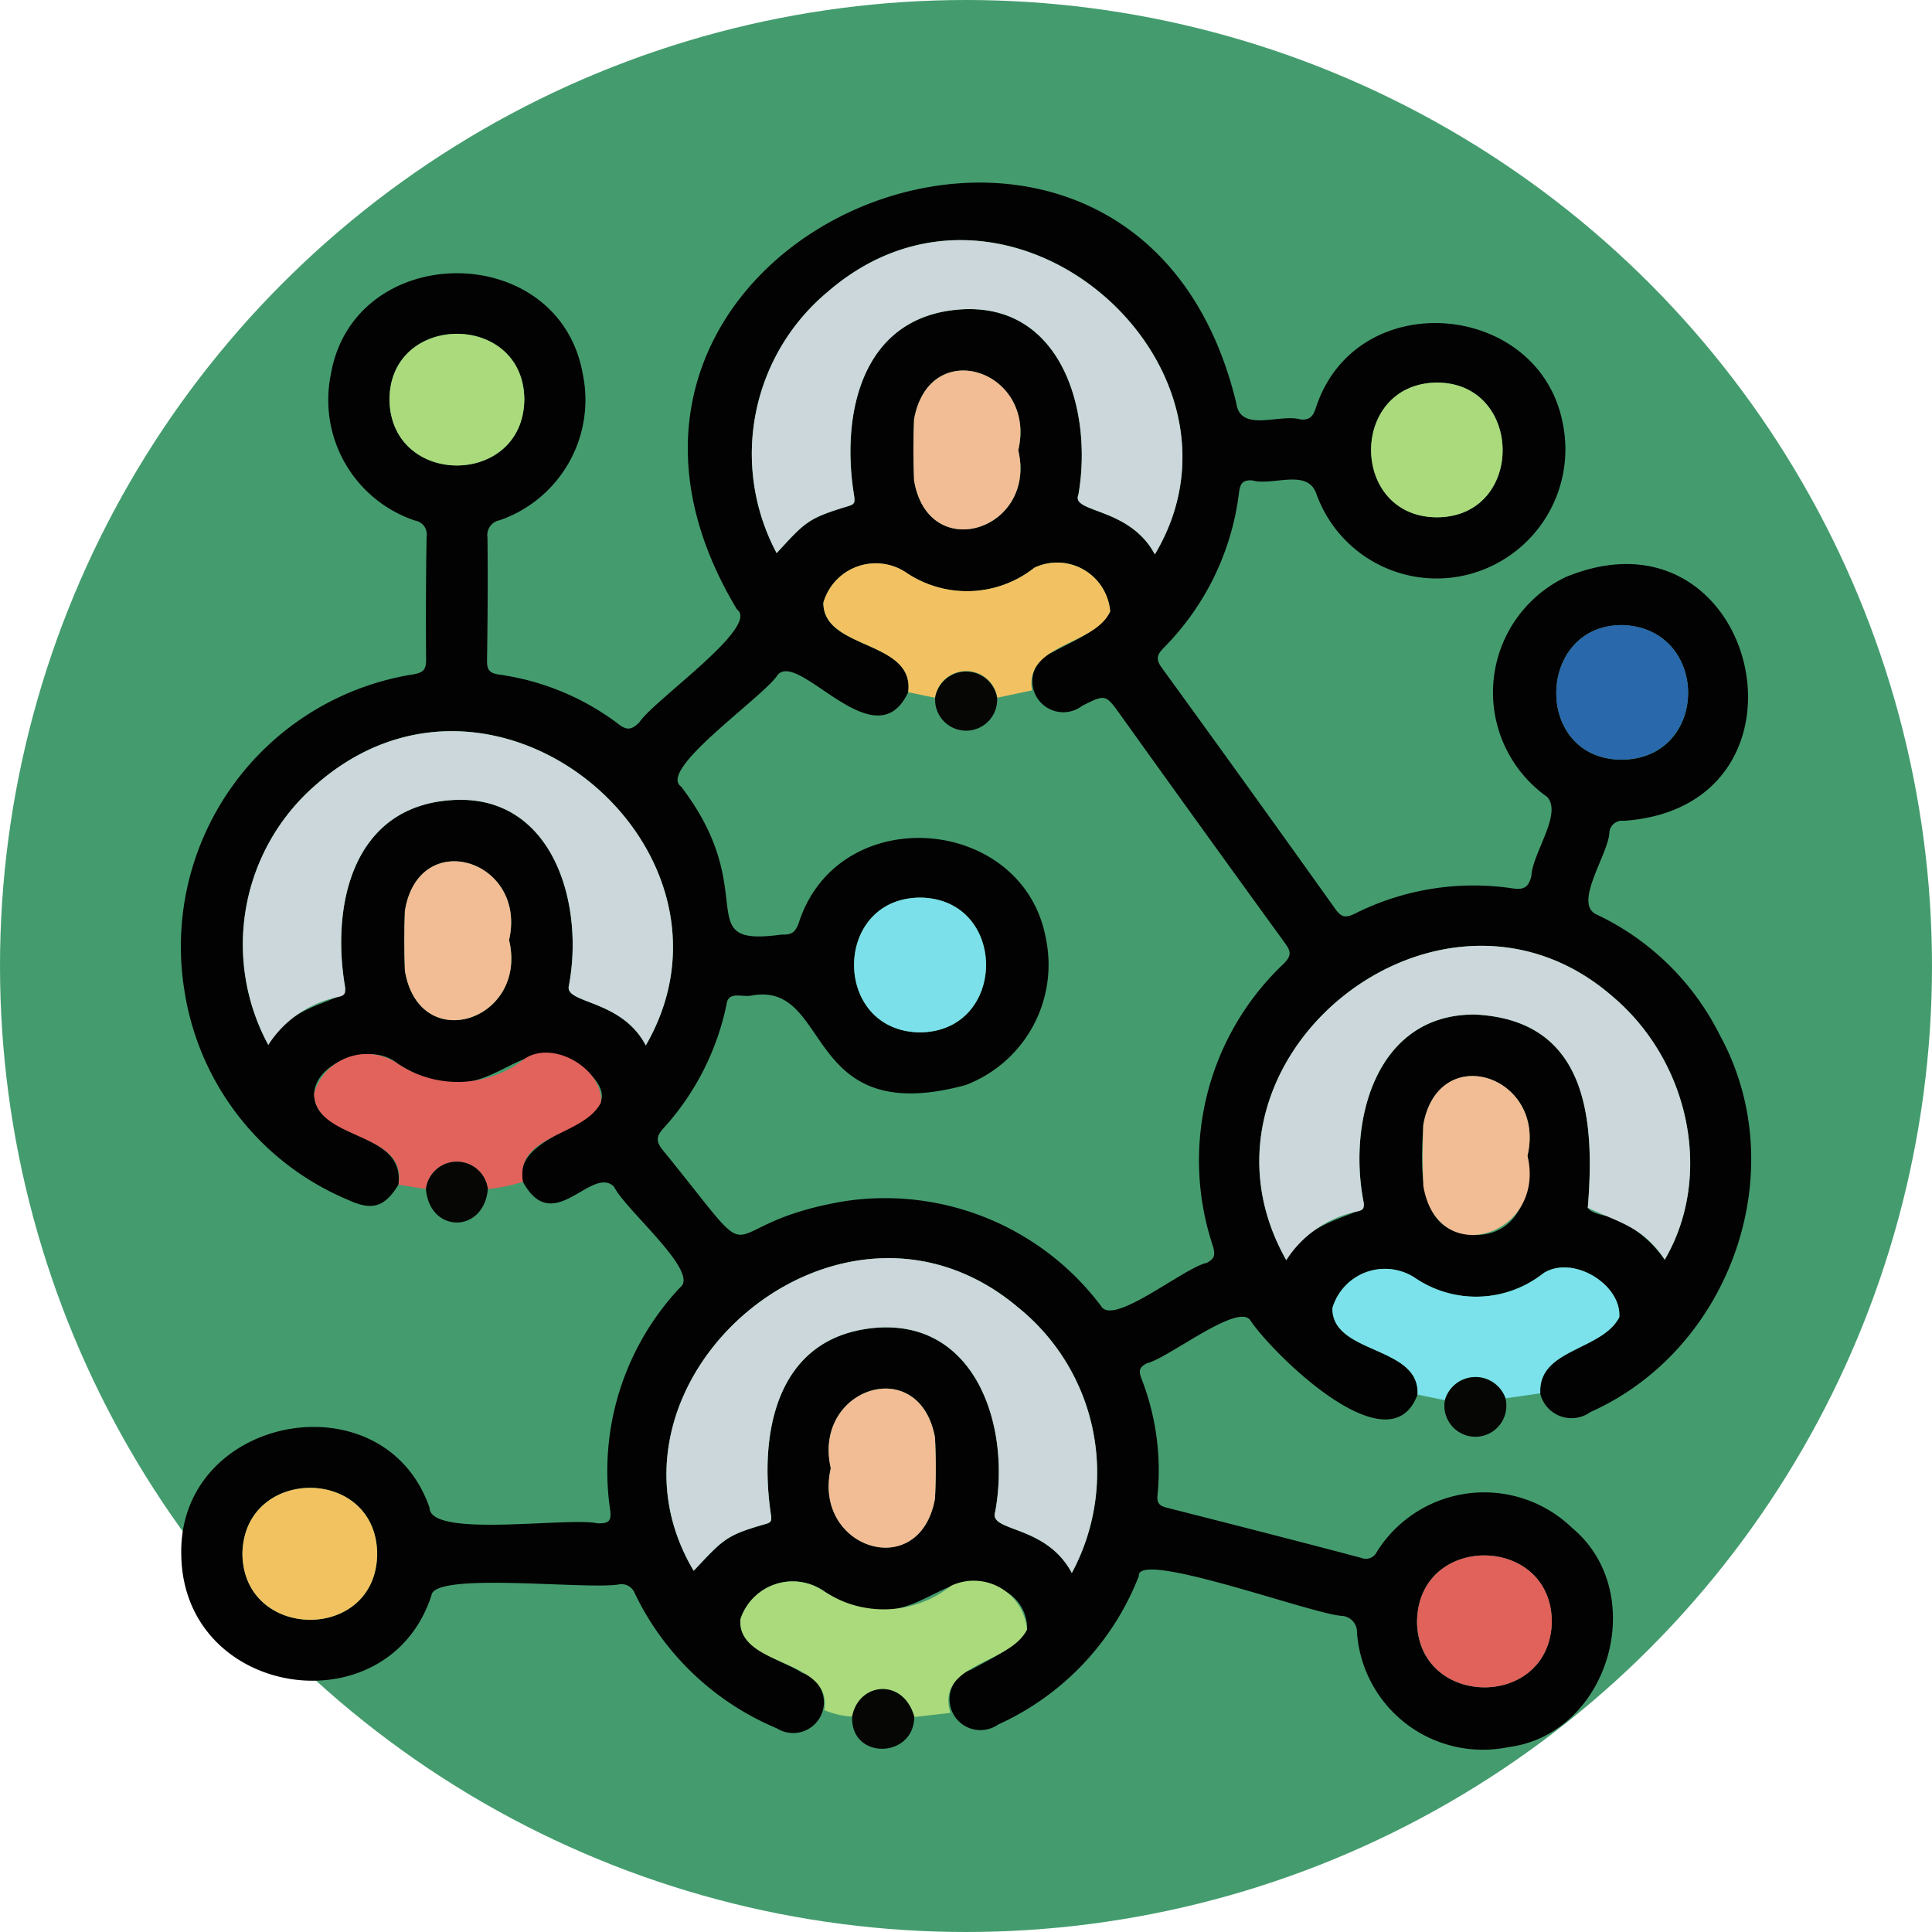<svg xmlns="http://www.w3.org/2000/svg" width="102" height="102" viewBox="0 0 102 102">
  <g id="Grupo_974512" data-name="Grupo 974512" transform="translate(-750 -11599.627)">
    <circle id="Elipse_7776" data-name="Elipse 7776" cx="51" cy="51" r="51" transform="translate(750 11599.627)" fill="#449c6e"/>
    <g id="Grupo_982376" data-name="Grupo 982376" transform="translate(729.929 11071.291)">
      <path id="Trazado_641395" data-name="Trazado 641395" d="M94.908,601.966c-1.447,3.919-7.515-2.027-8.8-3.88-.555-1.083-4.375,1.973-5.471,2.218-.406.2-.463.395-.312.792a13.294,13.294,0,0,1,.856,6.187c-.045.43.129.56.5.654,3.417.869,6.834,1.739,10.242,2.642a.64.64,0,0,0,.841-.319,6.685,6.685,0,0,1,10.314-1.252c4.118,3.437,1.953,10.9-3.386,11.57a6.66,6.66,0,0,1-7.978-6.047.854.854,0,0,0-.78-.884c-1.5-.057-10.88-3.537-10.739-2.1a14.3,14.3,0,0,1-7.43,7.837,1.631,1.631,0,1,1-1.43-2.891c1.018-.581,2.359-1.142,2.96-2.127a2.215,2.215,0,0,0-1.212-2.049c-3.258-2.072-4.688,3.141-9.509.022a2.9,2.9,0,0,0-4.4,1.468c-.233,1.586,2.174,2.141,3.254,2.852a1.623,1.623,0,1,1-1.345,2.924,14.531,14.531,0,0,1-7.5-7.132.75.75,0,0,0-.806-.471c-1.644.311-9.8-.683-9.927.583-2.281,7.029-13.075,5.461-13.208-2.11-.2-7.42,10.7-9.469,13.106-2.516.022,1.623,7.3.477,8.881.824.548.005.736-.086.657-.693A14.14,14.14,0,0,1,55.984,596.3c1.06-.8-2.965-4.159-3.493-5.312-1.19-1.16-3.211,2.7-4.813-.26-.747-3.049,7.146-2.944,2.917-6.247-3.362-2.069-4.63,3.139-9.523.016-1.69-1.454-5.535.483-4.1,2.543,1.306,1.475,4.425,1.419,4.135,3.844-.727,1.184-1.387,1.383-2.625.814a14.338,14.338,0,0,1-8.666-11.012,14.545,14.545,0,0,1,12.066-16.746c.561-.09.689-.274.685-.8q-.029-3.237.027-6.476a.738.738,0,0,0-.607-.843,6.712,6.712,0,0,1-4.458-7.672c1.183-7.136,12.042-7.21,13.311-.063a6.727,6.727,0,0,1-4.391,7.717.794.794,0,0,0-.641.908c.023,2.158.01,4.317-.024,6.476-.008.495.105.685.636.763a13.547,13.547,0,0,1,6.338,2.639c.45.343.7.242,1.067-.117.755-1.167,6.393-5.058,5.156-5.96-11.959-19.863,20.948-33.3,26.358-10.9.214,1.6,2.307.54,3.406.872.476.031.641-.166.784-.577,2.091-6.553,11.839-5.708,13.056.817a6.827,6.827,0,0,1-4.908,7.919,6.743,6.743,0,0,1-8.094-4.194c-.45-1.425-2.307-.434-3.409-.752-.507-.029-.63.182-.688.635a14.039,14.039,0,0,1-3.977,8.207c-.365.375-.425.606-.1,1.054q4.608,6.347,9.161,12.734c.311.435.537.487,1.027.247a13.946,13.946,0,0,1,8.324-1.337c.585.086.845-.035,1-.65.041-1.185,1.659-3.309.826-4.183a6.749,6.749,0,0,1,1.01-11.612c10.152-4.154,13.9,12.125,3.047,12.879a.675.675,0,0,0-.765.6c-.027,1.131-1.94,3.774-.677,4.346a13.9,13.9,0,0,1,6.518,6.391c3.91,7.15.549,16.584-6.845,19.879a1.7,1.7,0,0,1-2.649-.986c-.131-2.355,3.248-2.245,4.169-4.018.128-1.719-2.437-3.309-4-2.328a5.727,5.727,0,0,1-6.729.287,2.891,2.891,0,0,0-4.416,1.56C90.388,599.856,95.061,599.366,94.908,601.966Zm-26.89-37.084c-1.714,3.674-5.729-2.185-6.879-.927-.727,1.157-6.374,5.015-5.112,5.905,4.345,5.668.37,8.5,5.324,7.815.513.028.725-.13.9-.641,2.107-6.473,11.908-5.669,13.052.922a6.8,6.8,0,0,1-4.251,7.666c-8.692,2.353-7-5.529-11.32-4.723-.493.1-1.217-.265-1.306.475a13.884,13.884,0,0,1-3.335,6.538c-.435.471-.349.763.018,1.2,5.711,7.026,2.077,3.855,9.647,2.627a14.264,14.264,0,0,1,13.462,5.572c.655,1.029,4.366-2.046,5.556-2.3.445-.224.46-.447.334-.882A14.293,14.293,0,0,1,87.859,579.2c.391-.4.376-.626.068-1.05q-4.37-6.019-8.7-12.068c-.789-1.1-.788-1.1-2.018-.486a1.634,1.634,0,1,1-1.565-2.825c1.038-.588,2.453-1.1,3.035-2.149a2.8,2.8,0,0,0-4-2.311,5.734,5.734,0,0,1-6.73.285,2.879,2.879,0,0,0-4.408,1.558C63.52,562.664,68.372,562.111,68.019,564.881Zm8.64,46.5a11.188,11.188,0,0,0-2.814-14c-9.439-8-23.065,3.961-17.15,13.887,1.58-1.681,1.694-1.872,3.824-2.479.29-.083.289-.193.259-.45-.638-4.21.194-9.368,5.413-9.891,5.42-.517,7.261,5.235,6.419,9.712C72.277,609.249,75.28,608.79,76.658,611.381Zm11.322-16.514c1.238-2.372,4.243-2.266,4.085-3.043-.85-4.314.654-9.974,5.893-9.924,5.926.3,6.325,5.524,5.94,10.2.227.352.947.384,1.447.564a6.447,6.447,0,0,1,2.615,2.179c2.566-4.367,1.353-10.413-2.735-13.881C96.083,572.968,82.024,584.336,87.981,594.868Zm-26.906-37.33c1.531-1.657,1.638-1.835,3.812-2.49.329-.1.314-.228.281-.511-.71-4.275.34-9.509,5.625-9.866,5.34-.347,6.983,5.388,6.211,9.79-.38.981,2.681.613,4.037,3.144,5.968-9.986-7.732-22.084-17.248-13.882A11.134,11.134,0,0,0,61.075,557.538Zm-6.91,25.992c5.949-10.285-7.894-22.094-17.388-13.786a11.141,11.141,0,0,0-2.54,13.76c1.188-2.346,4.3-2.226,4.049-3.079-.726-4.272.376-9.518,5.647-9.848,5.3-.344,7.011,5.418,6.17,9.813C49.915,581.355,52.867,581.062,54.164,583.53Zm9.769,22.321c-.981,4.241,4.7,6.073,5.5,1.6a31.092,31.092,0,0,0,0-3.23C68.612,599.753,62.953,601.614,63.934,605.851Zm4.747-30.126c-4.676,0-4.7,7.07-.028,7.115C73.27,582.786,73.3,575.81,68.681,575.725Zm26.2,38.157c-.018,4.648,6.991,4.747,7.116.11C102.017,609.349,95.008,609.243,94.885,613.882ZM46.947,577.964c.972-4.243-4.777-6.022-5.5-1.534-.04,1.049-.04,2.1,0,3.15C42.2,584.108,47.964,582.232,46.947,577.964Zm-6.964,32.43c-.013-4.662-7.018-4.673-7.114-.045C32.895,614.971,39.92,615.056,39.984,610.393Zm33.847-58.282c.991-4.222-4.685-6.118-5.5-1.643-.048,1.075-.047,2.155,0,3.231C69.078,558.164,74.832,556.334,73.831,552.112Zm26.884,37.241c.995-4.226-4.7-6.108-5.5-1.63-.124,2.236-.406,5.741,2.7,5.812C100.212,593.587,101,591.29,100.714,589.353ZM47.752,549.416c-.037-4.626-7.11-4.6-7.119.025C40.708,554.086,47.718,554.057,47.752,549.416Zm48.217,6.23c4.636-.055,4.542-7.138-.071-7.111C91.27,548.623,91.33,555.668,95.968,555.646Zm9.7,12.8c4.68-.03,4.7-6.949.061-7.107C101.153,561.311,101.008,568.412,105.67,568.442Z" transform="translate(0)" fill="#020202"/>
      <path id="Trazado_641396" data-name="Trazado 641396" d="M125.117,772.216c.452-2.782-4.624-2.217-4.427-4.812a2.9,2.9,0,0,1,4.4-1.468,5.7,5.7,0,0,0,6.724-.288,2.818,2.818,0,0,1,4,2.315c-.884,1.844-4.845,1.757-4.04,4.4l-1.9.214c-.573-2.076-2.94-1.841-3.284-.018A4.47,4.47,0,0,1,125.117,772.216Z" transform="translate(-61.525 -153.594)" fill="#abda7c"/>
      <path id="Trazado_641397" data-name="Trazado 641397" d="M55.789,686.507c.506-2.865-4.434-2.279-4.456-4.821a2.889,2.889,0,0,1,4.416-1.565,5.709,5.709,0,0,0,6.733-.288c1.56-.983,4.134.625,3.99,2.336-.912,1.811-4.544,1.659-4.116,4.183a8.811,8.811,0,0,1-1.851.383,1.647,1.647,0,0,0-3.269,0Z" transform="translate(-14.677 -95.624)" fill="#e2625c"/>
      <path id="Trazado_641398" data-name="Trazado 641398" d="M221.506,721.2c.151-2.6-4.519-2.106-4.49-4.566a2.889,2.889,0,0,1,4.416-1.56,5.727,5.727,0,0,0,6.729-.286c1.565-.982,4.128.61,4,2.328-.918,1.776-4.3,1.658-4.169,4.018l-1.838.264a1.677,1.677,0,0,0-3.2.1Z" transform="translate(-126.598 -119.237)" fill="#7be1ea"/>
      <path id="Trazado_641399" data-name="Trazado 641399" d="M235.294,733.531a1.677,1.677,0,0,1,3.2-.1A1.636,1.636,0,1,1,235.294,733.531Z" transform="translate(-138.941 -131.265)" fill="#060605"/>
      <path id="Trazado_641400" data-name="Trazado 641400" d="M69.521,698.726a1.647,1.647,0,0,1,3.269,0C72.581,701.086,69.716,701.079,69.521,698.726Z" transform="translate(-26.963 -107.615)" fill="#060605"/>
      <path id="Trazado_641401" data-name="Trazado 641401" d="M138.859,784.536c.344-1.824,2.711-2.058,3.283.018C142.112,786.765,138.764,786.832,138.859,784.536Z" transform="translate(-73.8 -165.572)" fill="#060605"/>
      <path id="Trazado_641402" data-name="Trazado 641402" d="M130.056,729.591c-1.371-2.582-4.407-2.151-4.048-3.223.841-4.474-1-10.233-6.42-9.712-5.218.525-6.051,5.679-5.412,9.891.03.257.031.367-.259.45-2.13.607-2.244.8-3.824,2.479-5.914-9.934,7.712-21.886,17.15-13.886A11.188,11.188,0,0,1,130.056,729.591Z" transform="translate(-53.398 -118.21)" fill="#cbd7da"/>
      <path id="Trazado_641403" data-name="Trazado 641403" d="M206.537,678.755c-5.956-10.537,8.1-21.9,17.244-13.907,4.089,3.468,5.3,9.514,2.735,13.881-1.154-1.759-2.464-1.968-4.061-2.743.386-4.67-.018-9.9-5.941-10.2-5.237-.047-6.744,5.607-5.892,9.924.053.343-.065.414-.339.475A5.837,5.837,0,0,0,206.537,678.755Z" transform="translate(-118.556 -83.888)" fill="#cbd7da"/>
      <path id="Trazado_641404" data-name="Trazado 641404" d="M123.821,563.861a11.135,11.135,0,0,1,2.72-13.815c9.518-8.2,23.219,3.906,17.248,13.882-1.332-2.509-4.442-2.185-4.037-3.144.77-4.4-.872-10.141-6.212-9.79-5.284.36-6.336,5.59-5.624,9.866.032.283.047.411-.282.511C125.46,562.026,125.352,562.2,123.821,563.861Z" transform="translate(-62.747 -6.323)" fill="#cbd7da"/>
      <path id="Trazado_641405" data-name="Trazado 641405" d="M60.971,643.825c-1.267-2.439-4.286-2.2-4.062-3.14.84-4.392-.875-10.161-6.171-9.813-5.269.333-6.373,5.575-5.646,9.848.041.35-.006.468-.343.544a5.746,5.746,0,0,0-3.706,2.535,11.141,11.141,0,0,1,2.54-13.76C53.079,621.729,66.921,633.548,60.971,643.825Z" transform="translate(-6.806 -60.295)" fill="#cbd7da"/>
      <path id="Trazado_641406" data-name="Trazado 641406" d="M140.087,606.883l-1.422-.293c.354-2.768-4.5-2.219-4.477-4.729A2.88,2.88,0,0,1,138.6,600.3a5.735,5.735,0,0,0,6.73-.285,2.812,2.812,0,0,1,4,2.311c-.827,1.829-4.523,1.673-4.133,4.168l-1.83.387A1.659,1.659,0,0,0,140.087,606.883Z" transform="translate(-70.646 -41.709)" fill="#f2c262"/>
      <path id="Trazado_641407" data-name="Trazado 641407" d="M135.159,738.4c-.98-4.237,4.679-6.1,5.5-1.625a31.1,31.1,0,0,1,0,3.23C139.858,744.469,134.179,742.638,135.159,738.4Z" transform="translate(-71.226 -132.545)" fill="#f2bc94"/>
      <path id="Trazado_641408" data-name="Trazado 641408" d="M142.7,654.312c4.621.085,4.588,7.062-.029,7.115C138.007,661.382,138.028,654.315,142.7,654.312Z" transform="translate(-74.022 -78.587)" fill="#7be0e9"/>
      <path id="Trazado_641409" data-name="Trazado 641409" d="M230.782,764.769c.123-4.64,7.133-4.533,7.116.111C237.772,769.517,230.763,769.417,230.782,764.769Z" transform="translate(-135.897 -150.887)" fill="#e1615b"/>
      <path id="Trazado_641410" data-name="Trazado 641410" d="M71.529,652.56c1.016,4.268-4.744,6.144-5.5,1.617-.04-1.049-.04-2.1,0-3.15C66.753,646.538,72.5,648.316,71.529,652.56Z" transform="translate(-24.582 -74.596)" fill="#f2bc94"/>
      <path id="Trazado_641411" data-name="Trazado 641411" d="M46.779,753.852c-.064,4.663-7.089,4.577-7.114-.045C39.761,749.179,46.766,749.191,46.779,753.852Z" transform="translate(-6.795 -143.459)" fill="#f2c261"/>
      <path id="Trazado_641412" data-name="Trazado 641412" d="M154.375,572.769c1,4.222-4.753,6.053-5.5,1.587-.045-1.075-.046-2.156,0-3.23C149.69,566.652,155.367,568.547,154.375,572.769Z" transform="translate(-80.545 -20.657)" fill="#f2bc94"/>
      <path id="Trazado_641413" data-name="Trazado 641413" d="M237.227,687.549c1.007,4.213-4.741,6.07-5.5,1.6-.045-1.075-.045-2.156,0-3.231C232.523,681.441,238.221,683.323,237.227,687.549Z" transform="translate(-136.512 -98.196)" fill="#f2bc94"/>
      <path id="Trazado_641414" data-name="Trazado 641414" d="M70.708,566.039c-.035,4.641-7.044,4.67-7.119.025C63.6,561.442,70.671,561.414,70.708,566.039Z" transform="translate(-22.956 -16.623)" fill="#abda7c"/>
      <path id="Trazado_641415" data-name="Trazado 641415" d="M226.813,577.627c-4.639.021-4.7-7.024-.07-7.112C231.355,570.49,231.448,577.573,226.813,577.627Z" transform="translate(-130.844 -21.981)" fill="#abda7c"/>
      <path id="Trazado_641416" data-name="Trazado 641416" d="M256.868,617.071c-4.662-.03-4.517-7.131.062-7.107C261.568,610.123,261.547,617.041,256.868,617.071Z" transform="translate(-151.198 -48.629)" fill="#2968aa"/>
      <path id="Trazado_641417" data-name="Trazado 641417" d="M152.363,618.911a1.659,1.659,0,0,1,3.272,0A1.639,1.639,0,1,1,152.363,618.911Z" transform="translate(-82.922 -53.737)" fill="#060605"/>
    </g>
  </g>
</svg>
